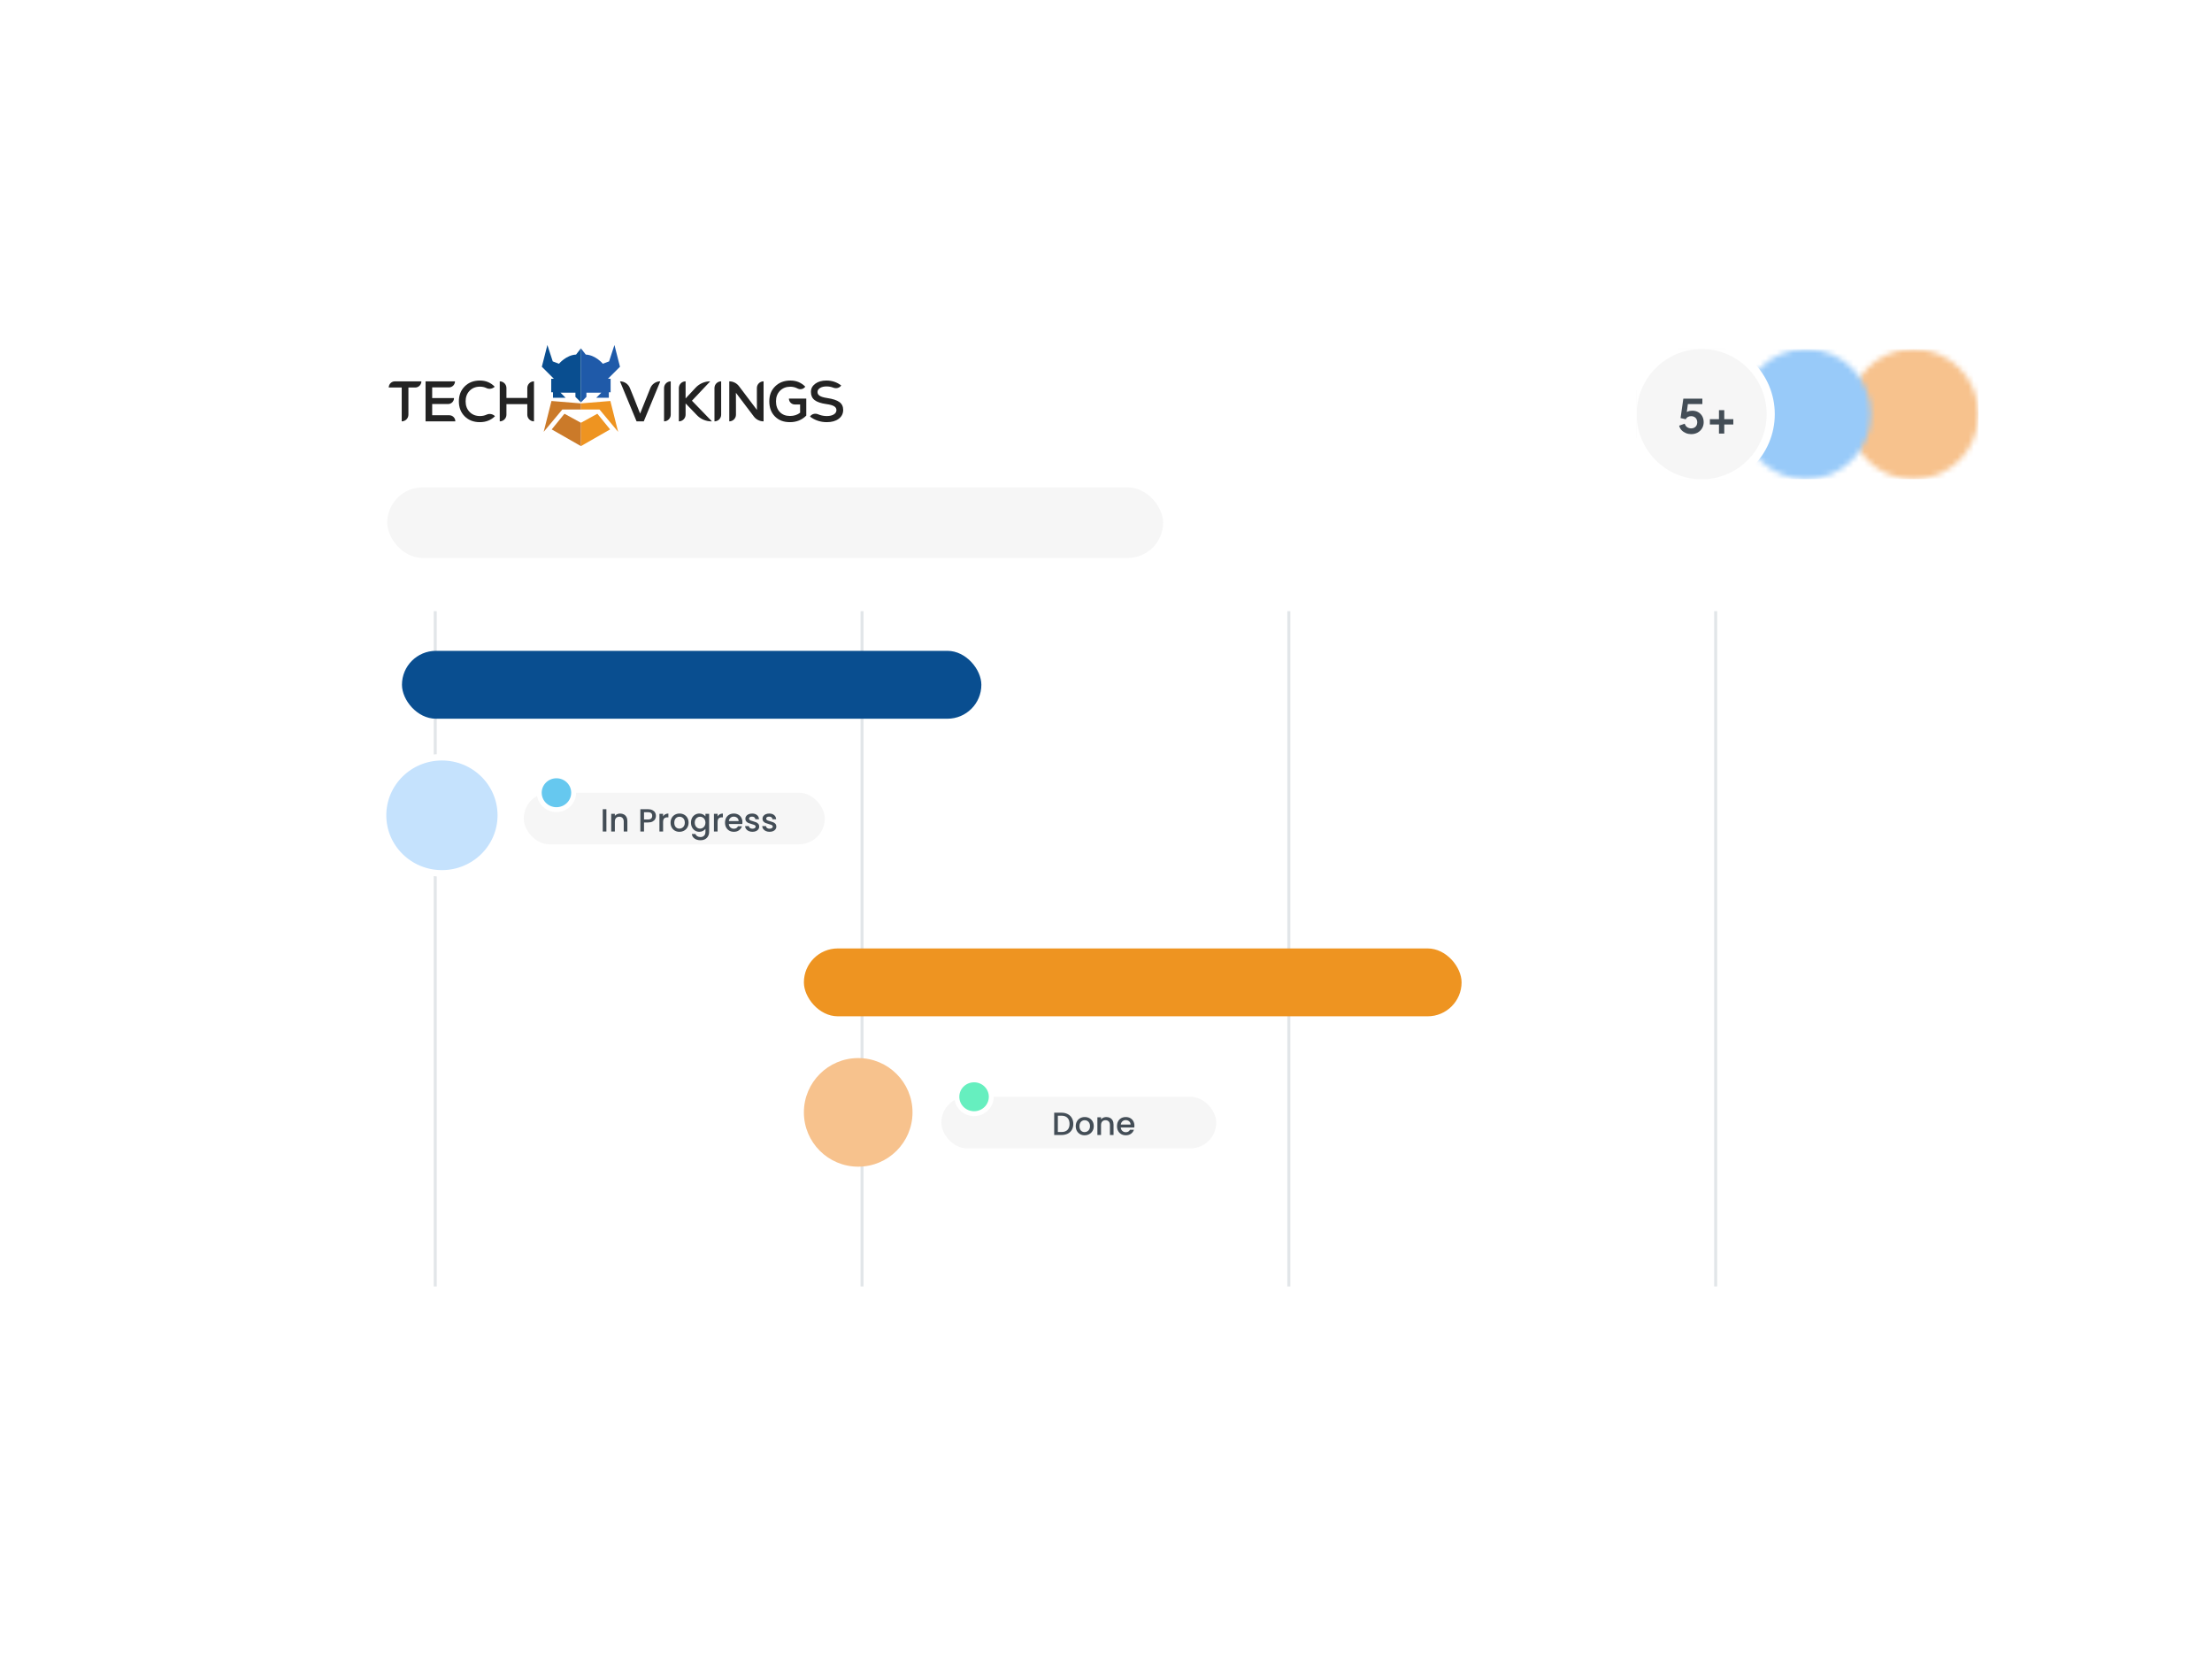 <svg width="404" height="302" viewBox="0 0 404 302" fill="none" xmlns="http://www.w3.org/2000/svg">
<g filter="url(#filter0_d_49_381)">
<rect x="41" y="34" width="327" height="224.991" rx="16.397" fill="white"/>
</g>
<path opacity="0.76" d="M79.49 111.873V234.64" stroke="#D9DEE2" stroke-width="0.548" stroke-linecap="square"/>
<path opacity="0.76" d="M157.443 111.873V234.64" stroke="#D9DEE2" stroke-width="0.548" stroke-linecap="square"/>
<path opacity="0.76" d="M235.397 111.873V234.64" stroke="#D9DEE2" stroke-width="0.548" stroke-linecap="square"/>
<path opacity="0.76" d="M313.35 111.873V234.64" stroke="#D9DEE2" stroke-width="0.548" stroke-linecap="square"/>
<rect x="73.414" y="118.848" width="105.822" height="12.394" rx="6.197" fill="#094E90"/>
<rect x="146.822" y="173.19" width="120.122" height="12.394" rx="6.197" fill="#EE9421"/>
<path d="M80.713 159.484C86.645 159.484 91.468 154.744 91.468 148.879C91.468 143.014 86.645 138.274 80.713 138.274C74.782 138.274 69.959 143.014 69.959 148.879C69.959 154.744 74.782 159.484 80.713 159.484Z" fill="#C5E2FD" stroke="white" stroke-width="1.19"/>
<g clip-path="url(#clip0_49_381)">
<rect x="95.654" y="144.757" width="54.981" height="9.421" rx="4.711" fill="#F6F6F6"/>
<path d="M110.753 147.767V151.838H110.085V147.767H110.753ZM113.258 148.558C113.512 148.558 113.739 148.61 113.938 148.716C114.141 148.821 114.299 148.978 114.412 149.185C114.525 149.392 114.582 149.641 114.582 149.934V151.838H113.92V150.034C113.92 149.745 113.848 149.524 113.703 149.372C113.559 149.216 113.362 149.138 113.112 149.138C112.862 149.138 112.663 149.216 112.514 149.372C112.37 149.524 112.297 149.745 112.297 150.034V151.838H111.63V148.61H112.297V148.98C112.407 148.847 112.545 148.743 112.713 148.669C112.885 148.595 113.067 148.558 113.258 148.558ZM119.802 148.98C119.802 149.187 119.754 149.382 119.656 149.565C119.558 149.749 119.402 149.899 119.187 150.016C118.973 150.13 118.697 150.186 118.361 150.186H117.623V151.838H116.955V147.767H118.361C118.674 147.767 118.937 147.822 119.152 147.931C119.371 148.036 119.533 148.181 119.638 148.364C119.748 148.548 119.802 148.753 119.802 148.98ZM118.361 149.641C118.615 149.641 118.805 149.585 118.93 149.472C119.055 149.354 119.117 149.19 119.117 148.98C119.117 148.534 118.865 148.312 118.361 148.312H117.623V149.641H118.361ZM121.107 149.079C121.205 148.915 121.334 148.788 121.494 148.698C121.658 148.605 121.851 148.558 122.074 148.558V149.249H121.904C121.642 149.249 121.443 149.315 121.306 149.448C121.173 149.581 121.107 149.811 121.107 150.139V151.838H120.439V148.61H121.107V149.079ZM124.087 151.891C123.783 151.891 123.507 151.823 123.261 151.686C123.015 151.545 122.822 151.35 122.682 151.1C122.541 150.846 122.471 150.553 122.471 150.221C122.471 149.893 122.543 149.602 122.687 149.349C122.832 149.095 123.029 148.899 123.279 148.763C123.529 148.626 123.808 148.558 124.117 148.558C124.425 148.558 124.704 148.626 124.954 148.763C125.204 148.899 125.402 149.095 125.546 149.349C125.691 149.602 125.763 149.893 125.763 150.221C125.763 150.549 125.689 150.84 125.54 151.094C125.392 151.348 125.189 151.545 124.931 151.686C124.677 151.823 124.396 151.891 124.087 151.891ZM124.087 151.311C124.259 151.311 124.419 151.27 124.568 151.188C124.72 151.106 124.843 150.983 124.937 150.819C125.031 150.655 125.077 150.456 125.077 150.221C125.077 149.987 125.032 149.79 124.943 149.63C124.853 149.466 124.734 149.343 124.585 149.261C124.437 149.179 124.277 149.138 124.105 149.138C123.933 149.138 123.773 149.179 123.625 149.261C123.48 149.343 123.365 149.466 123.279 149.63C123.193 149.79 123.15 149.987 123.15 150.221C123.15 150.569 123.238 150.838 123.414 151.03C123.593 151.217 123.818 151.311 124.087 151.311ZM127.723 148.558C127.973 148.558 128.194 148.609 128.385 148.71C128.581 148.808 128.733 148.931 128.842 149.079V148.61H129.516V151.891C129.516 152.188 129.453 152.451 129.328 152.682C129.203 152.916 129.022 153.1 128.784 153.232C128.549 153.365 128.268 153.431 127.94 153.431C127.503 153.431 127.139 153.328 126.851 153.121C126.562 152.918 126.398 152.641 126.358 152.289H127.02C127.071 152.457 127.179 152.592 127.343 152.693C127.51 152.799 127.71 152.852 127.94 152.852C128.21 152.852 128.426 152.77 128.59 152.606C128.758 152.441 128.842 152.203 128.842 151.891V151.352C128.729 151.504 128.575 151.633 128.379 151.739C128.188 151.84 127.969 151.891 127.723 151.891C127.442 151.891 127.184 151.821 126.95 151.68C126.72 151.535 126.536 151.336 126.399 151.082C126.267 150.825 126.2 150.534 126.2 150.21C126.2 149.886 126.267 149.599 126.399 149.349C126.536 149.099 126.72 148.905 126.95 148.769C127.184 148.628 127.442 148.558 127.723 148.558ZM128.842 150.221C128.842 149.999 128.795 149.805 128.702 149.641C128.612 149.477 128.493 149.352 128.344 149.267C128.196 149.181 128.036 149.138 127.864 149.138C127.692 149.138 127.532 149.181 127.384 149.267C127.235 149.349 127.114 149.472 127.02 149.636C126.931 149.796 126.886 149.987 126.886 150.21C126.886 150.432 126.931 150.628 127.02 150.795C127.114 150.963 127.235 151.092 127.384 151.182C127.536 151.268 127.696 151.311 127.864 151.311C128.036 151.311 128.196 151.268 128.344 151.182C128.493 151.096 128.612 150.971 128.702 150.807C128.795 150.639 128.842 150.444 128.842 150.221ZM131.061 149.079C131.158 148.915 131.287 148.788 131.447 148.698C131.611 148.605 131.805 148.558 132.027 148.558V149.249H131.857C131.596 149.249 131.397 149.315 131.26 149.448C131.127 149.581 131.061 149.811 131.061 150.139V151.838H130.393V148.61H131.061V149.079ZM135.599 150.145C135.599 150.266 135.591 150.376 135.576 150.473H133.11C133.129 150.731 133.225 150.938 133.397 151.094C133.569 151.25 133.779 151.329 134.029 151.329C134.389 151.329 134.642 151.178 134.791 150.877H135.511C135.414 151.174 135.236 151.418 134.978 151.61C134.724 151.797 134.408 151.891 134.029 151.891C133.721 151.891 133.444 151.823 133.198 151.686C132.955 151.545 132.764 151.35 132.623 151.1C132.487 150.846 132.418 150.553 132.418 150.221C132.418 149.889 132.485 149.599 132.618 149.349C132.754 149.095 132.944 148.899 133.186 148.763C133.432 148.626 133.713 148.558 134.029 148.558C134.334 148.558 134.605 148.624 134.844 148.757C135.082 148.89 135.267 149.077 135.4 149.319C135.533 149.558 135.599 149.833 135.599 150.145ZM134.902 149.934C134.898 149.688 134.81 149.491 134.639 149.343C134.467 149.194 134.254 149.12 134 149.12C133.77 149.12 133.572 149.194 133.408 149.343C133.244 149.487 133.147 149.684 133.116 149.934H134.902ZM137.428 151.891C137.174 151.891 136.946 151.846 136.743 151.756C136.543 151.662 136.385 151.537 136.268 151.381C136.151 151.221 136.088 151.043 136.081 150.848H136.772C136.784 150.985 136.848 151.1 136.965 151.194C137.086 151.284 137.237 151.329 137.416 151.329C137.604 151.329 137.748 151.293 137.85 151.223C137.955 151.149 138.008 151.055 138.008 150.942C138.008 150.821 137.949 150.731 137.832 150.672C137.719 150.614 137.537 150.549 137.287 150.479C137.045 150.413 136.848 150.348 136.696 150.286C136.543 150.223 136.411 150.128 136.297 149.999C136.188 149.87 136.133 149.7 136.133 149.489C136.133 149.317 136.184 149.161 136.286 149.021C136.387 148.876 136.532 148.763 136.719 148.681C136.911 148.599 137.129 148.558 137.375 148.558C137.742 148.558 138.037 148.652 138.26 148.839C138.486 149.022 138.607 149.274 138.623 149.595H137.955C137.943 149.45 137.885 149.335 137.779 149.249C137.674 149.163 137.531 149.12 137.352 149.12C137.176 149.12 137.041 149.153 136.948 149.22C136.854 149.286 136.807 149.374 136.807 149.483C136.807 149.569 136.838 149.641 136.901 149.7C136.963 149.759 137.039 149.805 137.129 149.841C137.219 149.872 137.352 149.913 137.528 149.964C137.762 150.026 137.953 150.091 138.102 150.157C138.254 150.219 138.385 150.313 138.494 150.438C138.603 150.563 138.66 150.729 138.664 150.936C138.664 151.12 138.613 151.284 138.512 151.428C138.41 151.573 138.266 151.686 138.078 151.768C137.895 151.85 137.678 151.891 137.428 151.891ZM140.557 151.891C140.303 151.891 140.075 151.846 139.872 151.756C139.673 151.662 139.514 151.537 139.397 151.381C139.28 151.221 139.218 151.043 139.21 150.848H139.901C139.913 150.985 139.977 151.1 140.094 151.194C140.215 151.284 140.366 151.329 140.545 151.329C140.733 151.329 140.877 151.293 140.979 151.223C141.084 151.149 141.137 151.055 141.137 150.942C141.137 150.821 141.078 150.731 140.961 150.672C140.848 150.614 140.666 150.549 140.416 150.479C140.174 150.413 139.977 150.348 139.825 150.286C139.673 150.223 139.54 150.128 139.427 149.999C139.317 149.87 139.263 149.7 139.263 149.489C139.263 149.317 139.313 149.161 139.415 149.021C139.516 148.876 139.661 148.763 139.848 148.681C140.04 148.599 140.258 148.558 140.504 148.558C140.871 148.558 141.166 148.652 141.389 148.839C141.615 149.022 141.736 149.274 141.752 149.595H141.084C141.073 149.45 141.014 149.335 140.909 149.249C140.803 149.163 140.661 149.12 140.481 149.12C140.305 149.12 140.17 149.153 140.077 149.22C139.983 149.286 139.936 149.374 139.936 149.483C139.936 149.569 139.967 149.641 140.03 149.7C140.092 149.759 140.169 149.805 140.258 149.841C140.348 149.872 140.481 149.913 140.657 149.964C140.891 150.026 141.082 150.091 141.231 150.157C141.383 150.219 141.514 150.313 141.623 150.438C141.733 150.563 141.789 150.729 141.793 150.936C141.793 151.12 141.742 151.284 141.641 151.428C141.539 151.573 141.395 151.686 141.207 151.768C141.024 151.85 140.807 151.891 140.557 151.891Z" fill="#434D56"/>
<path d="M104.77 144.757C104.77 146.456 103.371 147.844 101.63 147.844C99.89 147.844 98.491 146.456 98.491 144.757C98.491 143.059 99.89 141.67 101.63 141.67C103.371 141.67 104.77 143.059 104.77 144.757Z" fill="#66C8EF" stroke="white" stroke-width="0.892"/>
</g>
<ellipse cx="156.742" cy="203.126" rx="9.92" ry="9.916" fill="#F7C28D"/>
<g clip-path="url(#clip1_49_381)">
<rect x="171.927" y="200.276" width="50.21" height="9.421" rx="4.711" fill="#F6F6F6"/>
<path d="M193.868 203.186C194.301 203.186 194.68 203.27 195.004 203.438C195.332 203.602 195.584 203.84 195.76 204.153C195.939 204.461 196.029 204.822 196.029 205.236C196.029 205.65 195.939 206.01 195.76 206.314C195.584 206.619 195.332 206.853 195.004 207.017C194.68 207.177 194.301 207.257 193.868 207.257H192.538V203.186H193.868ZM193.868 206.713C194.344 206.713 194.709 206.584 194.963 206.326C195.217 206.068 195.344 205.705 195.344 205.236C195.344 204.764 195.217 204.395 194.963 204.129C194.709 203.864 194.344 203.731 193.868 203.731H193.206V206.713H193.868ZM198.091 207.31C197.786 207.31 197.511 207.242 197.265 207.105C197.019 206.964 196.826 206.769 196.685 206.519C196.544 206.265 196.474 205.973 196.474 205.641C196.474 205.313 196.546 205.022 196.691 204.768C196.835 204.514 197.033 204.319 197.283 204.182C197.533 204.045 197.812 203.977 198.12 203.977C198.429 203.977 198.708 204.045 198.958 204.182C199.208 204.319 199.405 204.514 199.55 204.768C199.694 205.022 199.766 205.313 199.766 205.641C199.766 205.969 199.692 206.26 199.544 206.513C199.395 206.767 199.192 206.964 198.934 207.105C198.681 207.242 198.399 207.31 198.091 207.31ZM198.091 206.73C198.263 206.73 198.423 206.689 198.571 206.607C198.724 206.525 198.847 206.402 198.94 206.238C199.034 206.074 199.081 205.875 199.081 205.641C199.081 205.406 199.036 205.209 198.946 205.049C198.856 204.885 198.737 204.762 198.589 204.68C198.44 204.598 198.28 204.557 198.109 204.557C197.937 204.557 197.777 204.598 197.628 204.68C197.484 204.762 197.368 204.885 197.283 205.049C197.197 205.209 197.154 205.406 197.154 205.641C197.154 205.988 197.242 206.258 197.417 206.449C197.597 206.636 197.821 206.73 198.091 206.73ZM202.055 203.977C202.309 203.977 202.535 204.03 202.734 204.135C202.937 204.241 203.096 204.397 203.209 204.604C203.322 204.811 203.379 205.061 203.379 205.354V207.257H202.717V205.453C202.717 205.164 202.645 204.944 202.5 204.791C202.356 204.635 202.158 204.557 201.908 204.557C201.659 204.557 201.459 204.635 201.311 204.791C201.166 204.944 201.094 205.164 201.094 205.453V207.257H200.426V204.03H201.094V204.399C201.204 204.266 201.342 204.162 201.51 204.088C201.682 204.014 201.864 203.977 202.055 203.977ZM207.189 205.564C207.189 205.685 207.181 205.795 207.165 205.892H204.699C204.719 206.15 204.814 206.357 204.986 206.513C205.158 206.67 205.369 206.748 205.619 206.748C205.978 206.748 206.232 206.597 206.38 206.297H207.101C207.003 206.593 206.826 206.838 206.568 207.029C206.314 207.216 205.998 207.31 205.619 207.31C205.31 207.31 205.033 207.242 204.787 207.105C204.545 206.964 204.354 206.769 204.213 206.519C204.076 206.265 204.008 205.973 204.008 205.641C204.008 205.309 204.074 205.018 204.207 204.768C204.344 204.514 204.533 204.319 204.775 204.182C205.021 204.045 205.303 203.977 205.619 203.977C205.923 203.977 206.195 204.043 206.433 204.176C206.671 204.309 206.857 204.496 206.99 204.738C207.122 204.977 207.189 205.252 207.189 205.564ZM206.492 205.354C206.488 205.108 206.4 204.91 206.228 204.762C206.056 204.614 205.843 204.539 205.59 204.539C205.359 204.539 205.162 204.614 204.998 204.762C204.834 204.906 204.736 205.104 204.705 205.354H206.492Z" fill="#434D56"/>
<path d="M181.045 200.276C181.045 201.974 179.645 203.363 177.904 203.363C176.164 203.363 174.764 201.974 174.764 200.276C174.764 198.577 176.164 197.189 177.904 197.189C179.645 197.189 181.045 198.577 181.045 200.276Z" fill="#66EFBF" stroke="white" stroke-width="0.892"/>
</g>
<g clip-path="url(#clip2_49_381)">
<mask id="mask0_49_381" style="mask-type:luminance" maskUnits="userSpaceOnUse" x="337" y="63" width="25" height="25">
<ellipse cx="349.478" cy="75.628" rx="11.87" ry="11.894" fill="white"/>
</mask>
<g mask="url(#mask0_49_381)">
<rect x="337.369" y="63.06" width="24.787" height="24.787" fill="#F7C28D"/>
</g>
<mask id="mask1_49_381" style="mask-type:luminance" maskUnits="userSpaceOnUse" x="317" y="63" width="25" height="25">
<ellipse cx="329.851" cy="75.628" rx="11.87" ry="11.894" fill="white"/>
</mask>
<g mask="url(#mask1_49_381)">
<rect x="317.742" y="63.06" width="24.787" height="24.787" fill="#98CAF9"/>
</g>
<path d="M310.791 88.264C317.758 88.264 323.403 82.606 323.403 75.628C323.403 68.651 317.758 62.992 310.791 62.992C303.824 62.992 298.179 68.651 298.179 75.628C298.179 82.606 303.824 88.264 310.791 88.264Z" fill="#F6F6F6" stroke="white" stroke-width="1.484"/>
<path d="M308.883 79.278C308.546 79.278 308.223 79.216 307.915 79.09C307.613 78.965 307.35 78.788 307.128 78.559C306.911 78.325 306.762 78.049 306.682 77.729L307.693 77.369C307.79 77.66 307.947 77.877 308.163 78.02C308.38 78.157 308.62 78.225 308.883 78.225C309.1 78.225 309.291 78.18 309.456 78.088C309.628 77.991 309.759 77.86 309.85 77.695C309.941 77.523 309.987 77.326 309.987 77.104C309.987 76.881 309.939 76.687 309.842 76.522C309.75 76.356 309.622 76.228 309.456 76.136C309.291 76.039 309.1 75.991 308.883 75.991C308.66 75.991 308.457 76.039 308.275 76.136C308.098 76.233 307.969 76.373 307.89 76.556L306.939 76.342L307.444 72.797H310.92V73.782H307.907L308.343 73.277L307.984 75.948L307.65 75.674C307.81 75.44 308.004 75.269 308.232 75.16C308.466 75.052 308.749 74.998 309.08 74.998C309.502 74.998 309.867 75.089 310.176 75.272C310.489 75.454 310.732 75.703 310.903 76.016C311.075 76.33 311.16 76.693 311.16 77.104C311.16 77.515 311.06 77.886 310.86 78.217C310.661 78.548 310.39 78.808 310.047 78.996C309.705 79.184 309.316 79.278 308.883 79.278ZM313.953 79.176V77.515H312.292V76.547H313.953V74.895H314.921V76.547H316.573V77.515H314.921V79.176H313.953Z" fill="#434D56"/>
</g>
<g clip-path="url(#clip3_49_381)">
<path d="M76.962 69.635C76.962 70.257 76.457 70.762 75.835 70.762H74.592V75.721C74.592 76.395 74.046 76.943 73.37 76.943V70.763H71C71 70.141 71.505 69.636 72.127 69.636H76.962V69.635Z" fill="#232323"/>
<path d="M78.934 75.826H82.056C82.667 75.826 83.162 76.321 83.162 76.932V76.943H77.723V69.635H83.1C83.1 70.246 82.605 70.741 81.994 70.741H78.934V72.693H82.922C82.922 73.293 82.436 73.779 81.836 73.779H78.934V75.826Z" fill="#232323"/>
<path d="M87.641 77.089C86.507 77.089 85.584 76.736 84.874 76.03C84.163 75.323 83.809 74.41 83.809 73.289C83.809 72.168 84.166 71.264 84.879 70.554C85.593 69.843 86.51 69.489 87.63 69.489C88.75 69.489 89.618 69.864 90.354 70.616L90.331 70.638C89.928 71.01 89.336 71.107 88.844 70.865C88.492 70.693 88.1 70.606 87.671 70.606C86.892 70.606 86.259 70.854 85.772 71.352C85.285 71.85 85.041 72.496 85.041 73.289C85.041 74.082 85.285 74.728 85.772 75.226C86.259 75.724 86.892 75.972 87.671 75.972C88.108 75.972 88.508 75.886 88.871 75.717C89.391 75.472 90.009 75.59 90.406 76.004C89.668 76.728 88.747 77.089 87.639 77.089H87.641Z" fill="#232323"/>
<path d="M97.527 69.635V76.943C96.852 76.943 96.306 76.397 96.306 75.722V73.801H92.496V75.722C92.496 76.397 91.95 76.943 91.275 76.943V69.635C91.95 69.635 92.496 70.181 92.496 70.856V72.661H96.306V70.856C96.306 70.181 96.852 69.635 97.527 69.635Z" fill="#232323"/>
<path d="M120.594 69.635L117.578 76.943H116.262L113.234 69.635H113.238C114.031 69.635 114.744 70.116 115.042 70.85L115.782 72.672L116.909 75.522L118.787 70.854C119.084 70.116 119.8 69.633 120.594 69.633V69.635Z" fill="#232323"/>
<path d="M121.283 76.943V70.857C121.283 70.183 121.829 69.636 122.503 69.636V75.722C122.503 76.397 121.957 76.943 121.283 76.943Z" fill="#232323"/>
<path d="M130.031 76.943H129.924C128.931 76.943 127.981 76.539 127.292 75.823L125.217 73.666V75.713C125.217 76.393 124.665 76.944 123.985 76.944V70.867C123.985 70.187 124.536 69.635 125.217 69.635V72.757L127.047 70.795C127.738 70.056 128.704 69.635 129.716 69.635L126.375 73.174L130.029 76.943H130.031Z" fill="#232323"/>
<path d="M130.491 76.943V70.857C130.491 70.183 131.037 69.636 131.712 69.636V75.722C131.712 76.397 131.166 76.943 130.491 76.943Z" fill="#232323"/>
<path d="M139.459 69.635V76.943C138.762 76.943 138.105 76.616 137.685 76.06L134.406 71.723L134.416 74.052V75.722C134.416 76.397 133.869 76.943 133.195 76.943V69.635C133.891 69.635 134.548 69.962 134.969 70.518L138.248 74.855L138.236 72.672V70.856C138.236 70.181 138.783 69.633 139.459 69.633V69.635Z" fill="#232323"/>
<path d="M144.084 72.788H147.258V75.889C146.458 76.689 145.466 77.089 144.282 77.089C143.099 77.089 142.226 76.743 141.537 76.05C140.849 75.358 140.504 74.438 140.504 73.289C140.504 72.14 140.863 71.254 141.58 70.548C142.297 69.842 143.226 69.489 144.368 69.489C145.446 69.489 146.351 69.864 147.082 70.616L146.925 70.773C146.59 71.108 146.084 71.155 145.663 70.939C145.583 70.897 145.499 70.859 145.412 70.824C145.064 70.685 144.713 70.616 144.358 70.616C143.579 70.616 142.946 70.863 142.459 71.356C141.972 71.85 141.728 72.494 141.728 73.288C141.728 74.081 141.959 74.751 142.422 75.234C142.884 75.718 143.506 75.959 144.285 75.959C145.009 75.959 145.624 75.761 146.133 75.364V73.86H145.162C144.568 73.86 144.086 73.379 144.086 72.784L144.084 72.788Z" fill="#232323"/>
<path d="M151.015 77.089C149.852 77.089 148.826 76.748 147.935 76.066L147.946 76.05C148.271 75.581 148.878 75.427 149.404 75.648C149.494 75.685 149.587 75.721 149.683 75.752C150.117 75.899 150.561 75.972 151.014 75.972C151.542 75.972 151.967 75.873 152.287 75.674C152.607 75.475 152.767 75.213 152.767 74.886C152.767 74.587 152.621 74.35 152.328 74.176C152.036 74.002 151.572 73.874 150.939 73.79C149.943 73.65 149.223 73.406 148.778 73.058C148.332 72.711 148.11 72.217 148.11 71.576C148.11 70.934 148.372 70.463 148.898 70.072C149.423 69.682 150.103 69.487 150.939 69.487C151.963 69.487 152.863 69.789 153.643 70.395C153.316 70.856 152.721 70.996 152.196 70.791C151.807 70.639 151.392 70.562 150.95 70.562C150.47 70.562 150.077 70.658 149.771 70.849C149.465 71.04 149.311 71.286 149.311 71.585C149.311 71.885 149.451 72.111 149.729 72.285C150.008 72.459 150.454 72.591 151.066 72.682C152.103 72.835 152.851 73.081 153.31 73.418C153.77 73.757 153.999 74.235 153.999 74.855C153.999 75.53 153.726 76.071 153.179 76.478C152.633 76.885 151.91 77.089 151.014 77.089H151.015Z" fill="#232323"/>
<path d="M106.098 63.605V73.476L107.1 72.475V71.707H109.824L108.893 72.638H111.198V71.636H111.523V69.169H111.035L113.235 66.969L112.221 63L111.243 65.992L110.103 66.422C110.103 66.422 108.791 64.832 106.982 64.746L106.098 63.605Z" fill="#1F5AA9"/>
<path d="M106.098 73.664L111.476 73.221L112.896 78.856L109.497 74.781H106.098V73.664Z" fill="#EE9421"/>
<path d="M106.098 77.202L109.101 75.55L111.43 78.413L106.098 81.463V77.202Z" fill="#EE9421"/>
<path d="M106.098 63.605V73.476L105.097 72.475V71.707H102.373L103.304 72.638H100.999V71.636H100.673V69.169H101.161L98.961 66.969L99.975 63L100.953 65.992L102.094 66.422C102.094 66.422 103.406 64.832 105.214 64.746L106.098 63.605Z" fill="#094E90"/>
<path d="M106.098 73.664L100.72 73.221L99.299 78.856L102.698 74.781H106.098V73.664Z" fill="#CB7A29"/>
<path d="M106.098 77.202L103.094 75.55L100.766 78.413L106.098 81.463V77.202Z" fill="#CB7A29"/>
</g>
<rect x="70.727" y="89" width="141.7" height="12.885" rx="6.442" fill="#F6F6F6"/>
<defs>
<filter id="filter0_d_49_381" x="0.706" y="0.633" width="402.97" height="300.962" filterUnits="userSpaceOnUse" color-interpolation-filters="sRGB">
<feFlood flood-opacity="0" result="BackgroundImageFix"/>
<feColorMatrix in="SourceAlpha" type="matrix" values="0 0 0 0 0 0 0 0 0 0 0 0 0 0 0 0 0 0 127 0" result="hardAlpha"/>
<feOffset dx="-2.309" dy="4.618"/>
<feGaussianBlur stdDeviation="18.993"/>
<feComposite in2="hardAlpha" operator="out"/>
<feColorMatrix type="matrix" values="0 0 0 0 0 0 0 0 0 0 0 0 0 0 0 0 0 0 0.12 0"/>
<feBlend mode="normal" in2="BackgroundImageFix" result="effect1_dropShadow_49_381"/>
<feBlend mode="normal" in="SourceGraphic" in2="effect1_dropShadow_49_381" result="shape"/>
</filter>
<clipPath id="clip0_49_381">
<rect width="54.981" height="12.954" fill="white" transform="translate(95.654 141.224)"/>
</clipPath>
<clipPath id="clip1_49_381">
<rect width="50.21" height="12.954" fill="white" transform="translate(171.927 196.743)"/>
</clipPath>
<clipPath id="clip2_49_381">
<rect width="62.427" height="23.788" fill="white" transform="translate(298.921 63.735)"/>
</clipPath>
<clipPath id="clip3_49_381">
<rect width="83" height="18.463" fill="white" transform="translate(71 63)"/>
</clipPath>
</defs>
</svg>
